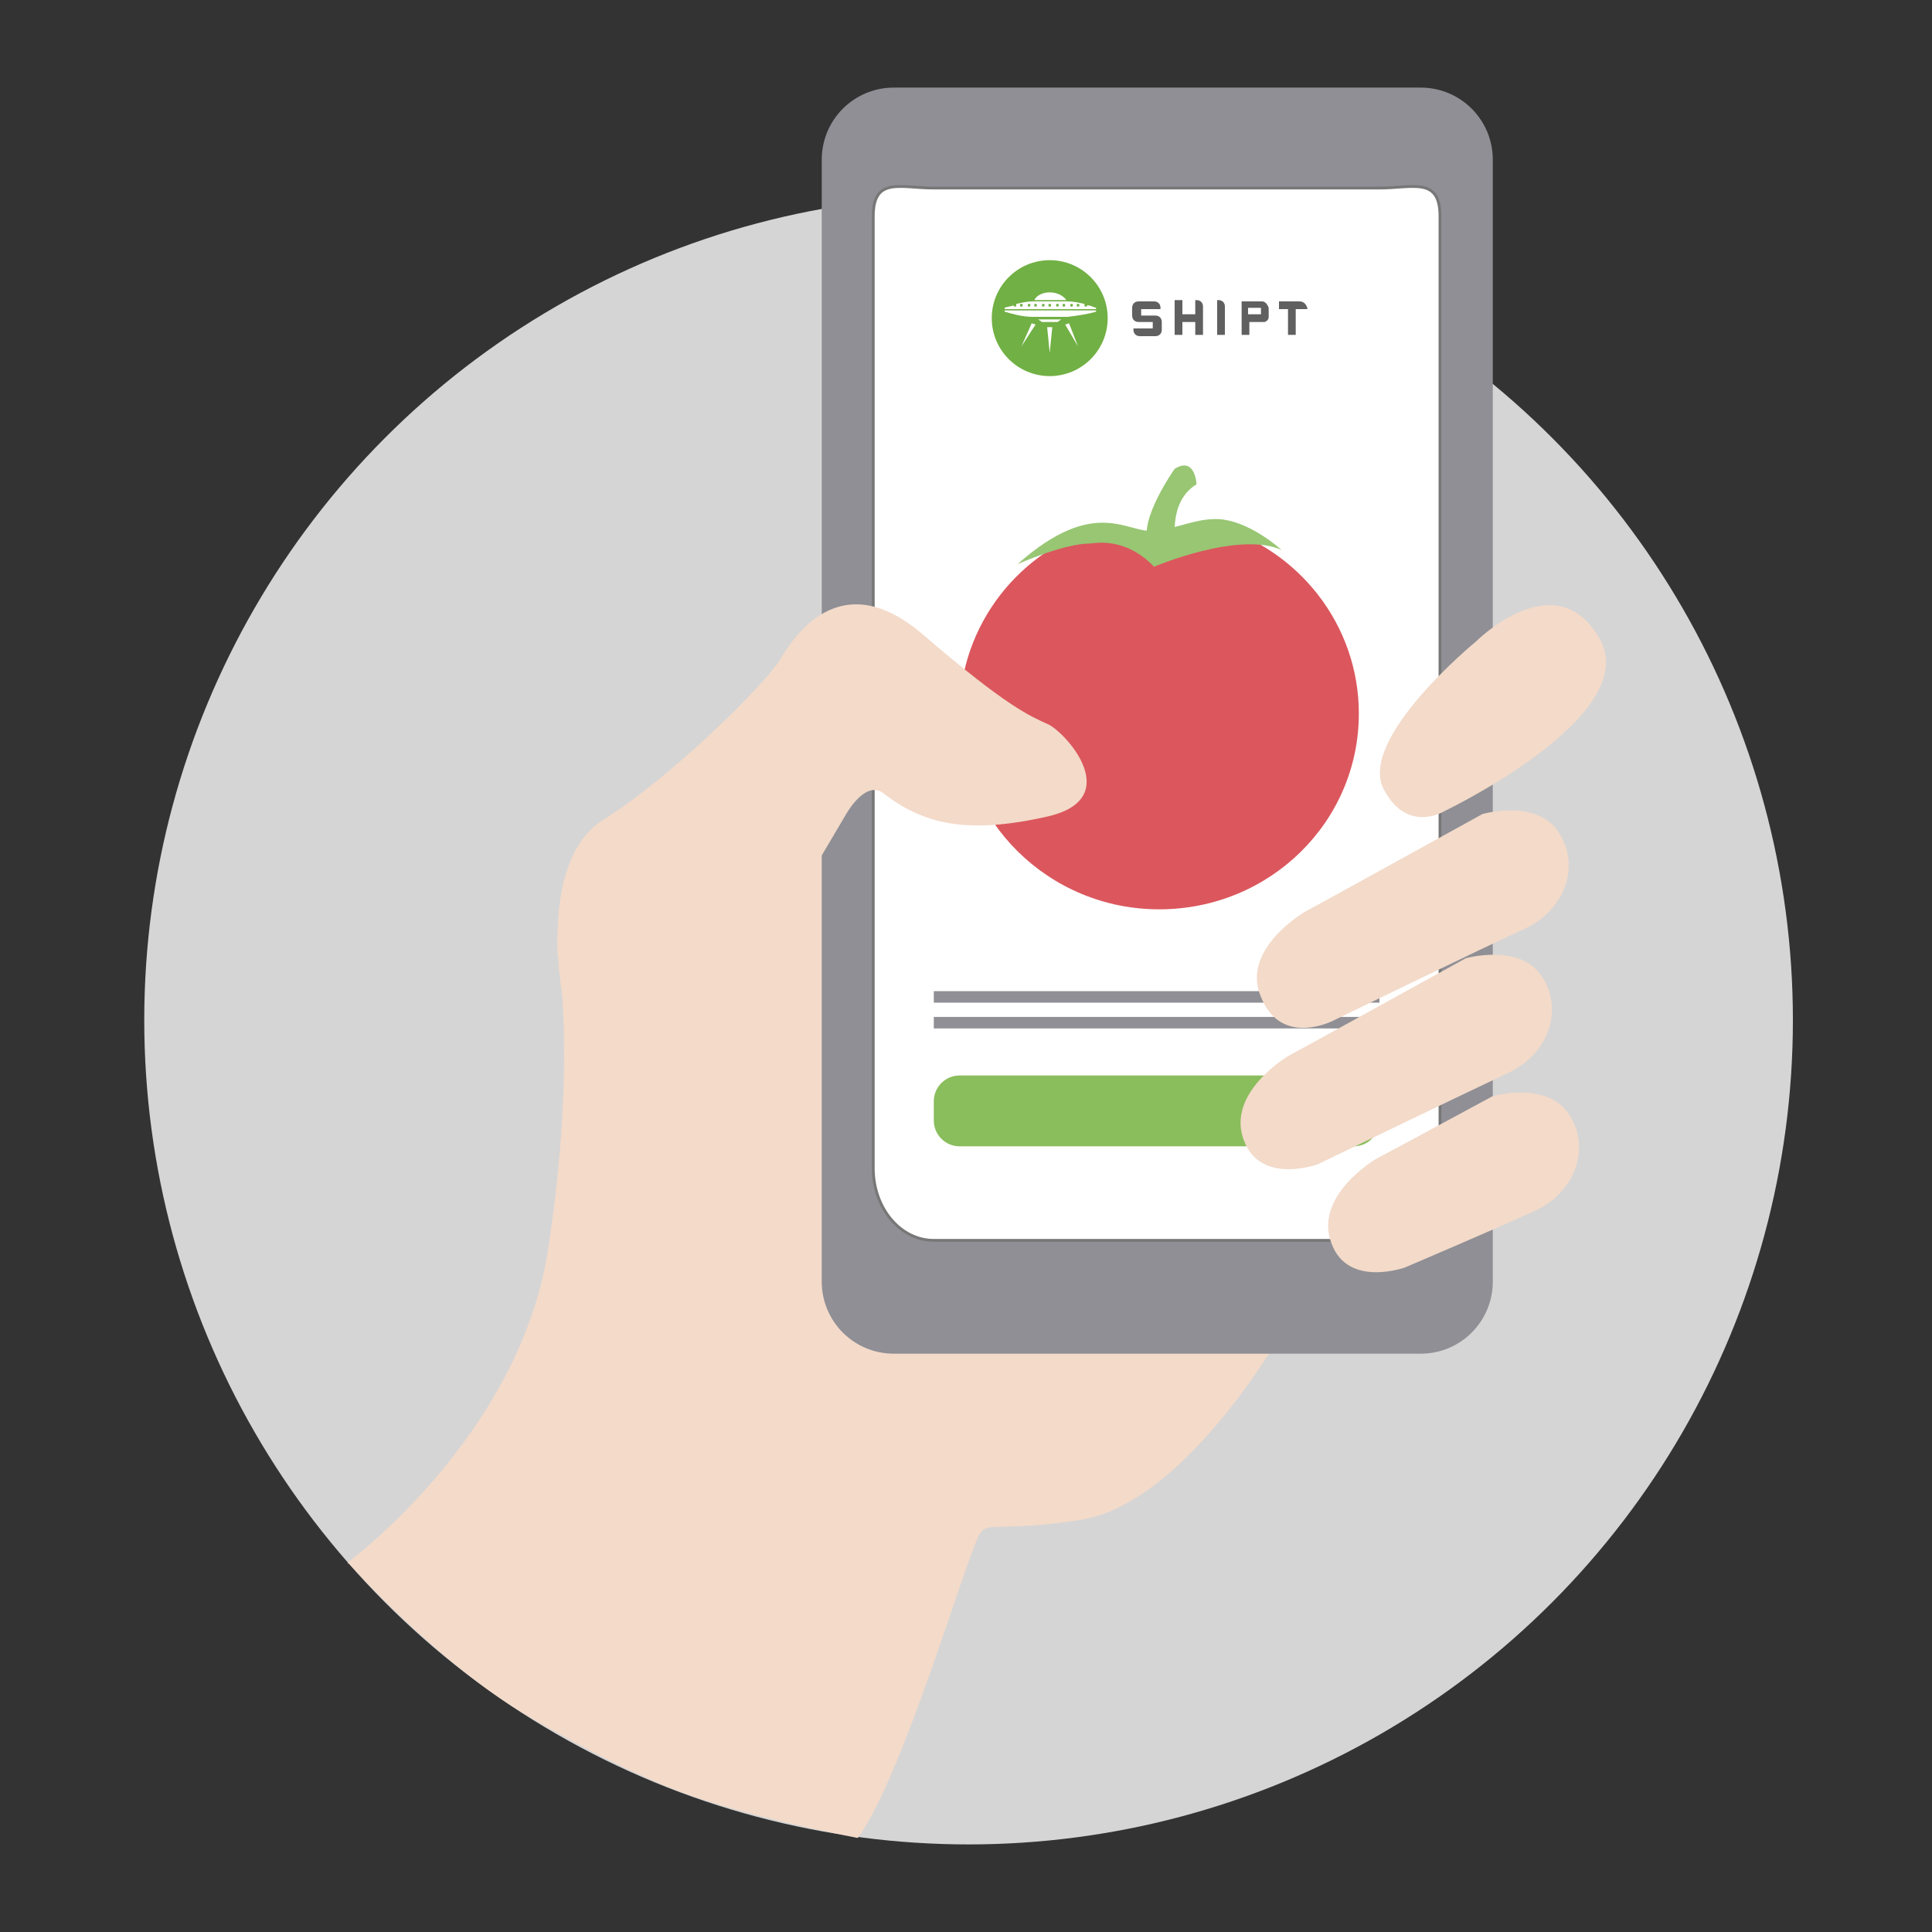 <?xml version="1.0" encoding="utf-8"?>
<!-- Generator: Adobe Illustrator 21.0.0, SVG Export Plug-In . SVG Version: 6.00 Build 0)  -->
<svg version="1.1" id="Layer_1" xmlns="http://www.w3.org/2000/svg" xmlns:xlink="http://www.w3.org/1999/xlink" x="0px" y="0px"
	 viewBox="0 0 150 150" style="enable-background:new 0 0 150 150;" xml:space="preserve">
<rect x="0" y="0" width="150" height="150" fill="#333333" stroke="none"/>
<style type="text/css">
	.st0{fill:#D6D5D5;}
	.st1{fill:#F3DAC9;}
	.st2{fill-rule:evenodd;clip-rule:evenodd;fill:#8F8F95;}
	.st3{fill:#FFFFFF;stroke:#777777;stroke-width:0.216;stroke-miterlimit:10;}
	.st4{fill:#98C673;}
	.st5{fill:#DB575D;}
	.st6{fill:#8ABD5C;}
	.st7{fill:none;stroke:#8F8F95;stroke-width:0.893;stroke-miterlimit:10;}
	.st8{fill:#71B044;}
	.st9{fill:#5F605F;}
	.st10{fill:#FFFFFF;}
	.st11{fill:#FFFFFF;stroke:#BBBBBB;stroke-width:0.217;stroke-miterlimit:10;}
	.st12{fill:#D3C19C;}
	.st13{fill:#C5B292;}
	.st14{fill:#FDF1E8;}
	.st15{fill:#C2AD8C;}
	.st16{fill:#B26B6B;}
	.st17{fill:#FFFFFF;stroke:#BBBBBB;stroke-width:0.231;stroke-miterlimit:10;}
	.st18{fill:none;stroke:#BBBBBB;stroke-width:0.152;stroke-miterlimit:10;}
	.st19{fill:#F3DAC9;stroke:#BBBBBB;stroke-width:0.205;stroke-miterlimit:10;}
	.st20{fill:none;stroke:#BBBBBB;stroke-width:0.219;stroke-miterlimit:10;}
	.st21{fill:none;}
	.st22{fill:none;stroke:#DB575D;stroke-width:8.335615e-02;stroke-miterlimit:10;}
	.st23{fill:#CE515E;}
	.st24{fill:#F3DAC9;stroke:#BBBBBB;stroke-width:0.215;stroke-miterlimit:10;}
</style>
<g>
	<circle class="st0" cx="75.2" cy="79.2" r="64"/>
	<path class="st1" d="M27,121.3c0,0,13.5-9.9,15.6-24.6c2.2-14.7,0.7-22.6,0.7-22.6s-0.7-6.3,4.5-9.6c5.3-3.3,12.5-10.5,13.6-12.3
		s4.7-7.6,11.2-2c6.5,5.6,8.3,6.3,9.6,6.9c1.3,0.5,6.2,5.8,0,7.2c-6.2,1.4-9.4,0.4-12.7-1.8s-2.9,1.6-2.9,1.6s0.5,4.7,0,5.4
		c-0.5,0.7-0.3,32.9-0.3,32.9l33.5,0.6c0,0-7.6,13.7-15.9,15s-7.2-0.7-8.5,2.7c-1.3,3.4-5.7,17.8-8.8,22c0,0-7.4-1.4-12.7-3.2
		c-3.6-1.2-8.7-3.8-12.8-6.2c-7.2-4.2-14-11.9-14-11.9C27,121.3,27.1,121.6,27,121.3z"/>
	<path class="st2" d="M115.9,99.5c0,3.1-2.5,5.6-5.6,5.6H69.4c-3.1,0-5.6-2.5-5.6-5.6V12.4c0-3.1,2.5-5.6,5.6-5.6h40.9
		c3.1,0,5.6,2.5,5.6,5.6V99.5z"/>
	<path class="st3" d="M107.2,96.3H72.5c-2.6,0-4.7-2.5-4.7-5.6V16.8c0-3.1,2.1-2.2,4.7-2.2h34.6c2.6,0,4.7-0.9,4.7,2.2v73.9
		C111.9,93.8,109.8,96.3,107.2,96.3z"/>
	<g>
		<path class="st4" d="M91.3,42.3c0,0-0.7-3.3,1.6-4.7c0,0-0.1-2.2-1.7-1.2c0,0-2.9,4.1-2,5.8L91.3,42.3z"/>
		<path class="st5" d="M74.5,55.4c0-6.9,4.7-12.8,11.2-14.6c1.4-0.4,2.8,0.7,4.3,0.7c1.5,0,2.9-1.1,4.3-0.7
			c6.5,1.8,11.2,7.7,11.2,14.6c0,8.4-6.9,15.2-15.5,15.2S74.5,63.7,74.5,55.4z"/>
		<path class="st4" d="M79,43.8c0,0,3.6-1.6,5.6-1.6c0.3,0,2.7-0.6,5,1.8c0,0,6.6-2.8,9.9-1.3c0,0-2.6-2.4-5.1-2.4
			c-1.7,0-2.8,0.7-4.8,0.9C87.6,41.5,85.1,38.4,79,43.8z"/>
	</g>
	<path class="st1" d="M43.7,77.5c0,0-2.1-10.6,3.2-13.9c5.3-3.3,12.5-10.5,13.6-12.3s4.7-7.6,11.2-2c6.5,5.6,8.3,6.3,9.6,6.9
		c1.3,0.5,6.2,5.8,0,7.2c-6.2,1.4-9.6,0.6-12.7-1.8c-1.4-1.1-2.9,1.6-2.9,1.6s-7.9,13.4-8.5,14.2"/>
	<path class="st1" d="M114.6,49.8c0,0,6.2-6.2,9.6-0.2s-12.1,13.4-12.1,13.4s-2.8,1.7-4.6-1.6C105.2,57.5,114.6,49.8,114.6,49.8z"/>
	<path class="st6" d="M105.1,89H74.5c-1.1,0-2-0.9-2-2v-1.5c0-1.1,0.9-2,2-2h30.6c1.1,0,2,0.9,2,2V87C107.1,88.1,106.2,89,105.1,89z
		"/>
	<path class="st1" d="M106.8,90c0.4-0.2,9.1-4.9,9.1-4.9s4.2-1.2,5.9,1.4c1.7,2.5,0.6,6-2.6,7.5c-3.3,1.5-10.1,4.4-10.1,4.4
		s-4.4,1.6-5.7-1.8C101.9,92.9,106.8,90,106.8,90z"/>
	<line class="st7" x1="72.5" y1="77.4" x2="107.1" y2="77.4"/>
	<line class="st7" x1="72.5" y1="79.4" x2="107.1" y2="79.4"/>
	<path class="st1" d="M101.3,70.8c0.4-0.2,13.8-7.6,13.8-7.6s4.2-1.2,5.9,1.4c1.7,2.5,0.6,6-2.6,7.5c-3.3,1.5-14.8,7.1-14.8,7.1
		s-4.1,2.2-5.7-1.8C96.3,73.7,101.3,70.8,101.3,70.8z"/>
	<path class="st1" d="M100,82c0.4-0.2,13.8-7.6,13.8-7.6s4.2-1.2,5.9,1.4c1.7,2.5,0.6,6-2.6,7.5s-14.8,7.1-14.8,7.1
		s-4.4,1.6-5.7-1.8C95.1,84.9,100,82,100,82z"/>
	<g>
		<circle class="st8" cx="81.5" cy="24.7" r="4.5"/>
		<path class="st9" d="M98,23.4h-1.6V26h0.6v-1h0.6l0.6,0c0.2-0.1,0.3-0.2,0.3-0.4v-0.7C98.4,23.6,98.2,23.4,98,23.4z M97.9,24.4h-1
			v-0.5h1V24.4z"/>
		<path class="st9" d="M89.6,23.4h-1.2c-0.3,0-0.5,0.2-0.5,0.5v0.6c0,0.3,0.2,0.5,0.5,0.5h1.1v0.5h-1H88v0.1c0,0.3,0.2,0.5,0.5,0.5
			h1.2c0.3,0,0.5-0.2,0.5-0.5v-0.6c0-0.3-0.2-0.5-0.5-0.5h-1.1v-0.5h1.5v-0.1C90.1,23.6,89.9,23.4,89.6,23.4z"/>
		<path class="st9" d="M95.1,23.8c0-0.3-0.2-0.5-0.5-0.5h-0.1V26h0.6L95.1,23.8L95.1,23.8z"/>
		<path class="st9" d="M100.9,23.4h-0.4H100h-0.7v0.6h0.4h0.3v2h0.6v-2h0.3h0.6v-0.1C101.4,23.6,101.2,23.4,100.9,23.4z"/>
		<path class="st9" d="M93.4,23.8c0-0.3-0.2-0.5-0.5-0.5h-0.1v1.1l0,0h-1v-1.1h-0.6v0.4V24v2h0.6v-1h1v1h0.6L93.4,23.8L93.4,23.8z"
			/>
		<g>
			<path class="st10" d="M78,24.2c0.7,0.2,1.4,0.4,2.2,0.4h2.7c0.8-0.1,1.5-0.2,2.2-0.4v-0.1H78V24.2z"/>
			<path class="st10" d="M81.5,22.7c-0.5,0-1,0.2-1.2,0.6h2.5C82.5,22.9,82,22.7,81.5,22.7z"/>
			<polygon class="st10" points="80.9,25 82.1,25 82.4,24.8 80.6,24.8 			"/>
			<polygon class="st10" points="81.5,27.4 81.7,25.4 81.3,25.4 			"/>
			<polygon class="st10" points="79.3,26.9 80.4,25.2 80.1,25.1 			"/>
			<polygon class="st10" points="82.7,25.2 83.7,26.9 83,25.1 			"/>
			<path class="st10" d="M84.4,23.7C84.4,23.7,84.4,23.7,84.4,23.7c0,0.1,0,0.1-0.1,0.1c-0.1,0-0.1,0-0.1-0.1c0,0,0-0.1,0-0.1
				c-0.4-0.1-0.9-0.2-1.3-0.2h-2.7c-0.4,0-0.9,0.1-1.3,0.2c0,0,0,0,0,0.1c0,0.1,0,0.1-0.1,0.1c-0.1,0-0.1,0-0.1-0.1c0,0,0,0,0,0
				c-0.2,0.1-0.5,0.1-0.7,0.2V24h7.1v-0.1C84.8,23.8,84.6,23.7,84.4,23.7z M79.3,23.8c-0.1,0-0.1,0-0.1-0.1c0-0.1,0-0.1,0.1-0.1
				c0.1,0,0.1,0,0.1,0.1C79.4,23.8,79.4,23.8,79.3,23.8z M79.9,23.8c-0.1,0-0.1,0-0.1-0.1c0-0.1,0-0.1,0.1-0.1c0.1,0,0.1,0,0.1,0.1
				C80,23.8,79.9,23.8,79.9,23.8z M80.4,23.8c-0.1,0-0.1,0-0.1-0.1c0-0.1,0-0.1,0.1-0.1c0.1,0,0.1,0,0.1,0.1
				C80.5,23.8,80.5,23.8,80.4,23.8z M81,23.8c-0.1,0-0.1,0-0.1-0.1c0-0.1,0-0.1,0.1-0.1c0.1,0,0.1,0,0.1,0.1
				C81.1,23.8,81,23.8,81,23.8z M81.5,23.8c-0.1,0-0.1,0-0.1-0.1c0-0.1,0-0.1,0.1-0.1c0.1,0,0.1,0,0.1,0.1
				C81.6,23.8,81.6,23.8,81.5,23.8z M82.1,23.8c-0.1,0-0.1,0-0.1-0.1c0-0.1,0-0.1,0.1-0.1c0.1,0,0.1,0,0.1,0.1
				C82.2,23.8,82.1,23.8,82.1,23.8z M82.6,23.8c-0.1,0-0.1,0-0.1-0.1c0-0.1,0-0.1,0.1-0.1c0.1,0,0.1,0,0.1,0.1
				C82.7,23.8,82.7,23.8,82.6,23.8z M83.2,23.8c-0.1,0-0.1,0-0.1-0.1c0-0.1,0-0.1,0.1-0.1c0.1,0,0.1,0,0.1,0.1
				C83.3,23.8,83.2,23.8,83.2,23.8z M83.7,23.8c-0.1,0-0.1,0-0.1-0.1c0-0.1,0-0.1,0.1-0.1c0.1,0,0.1,0,0.1,0.1
				C83.8,23.8,83.8,23.8,83.7,23.8z"/>
		</g>
	</g>
</g>
</svg>
